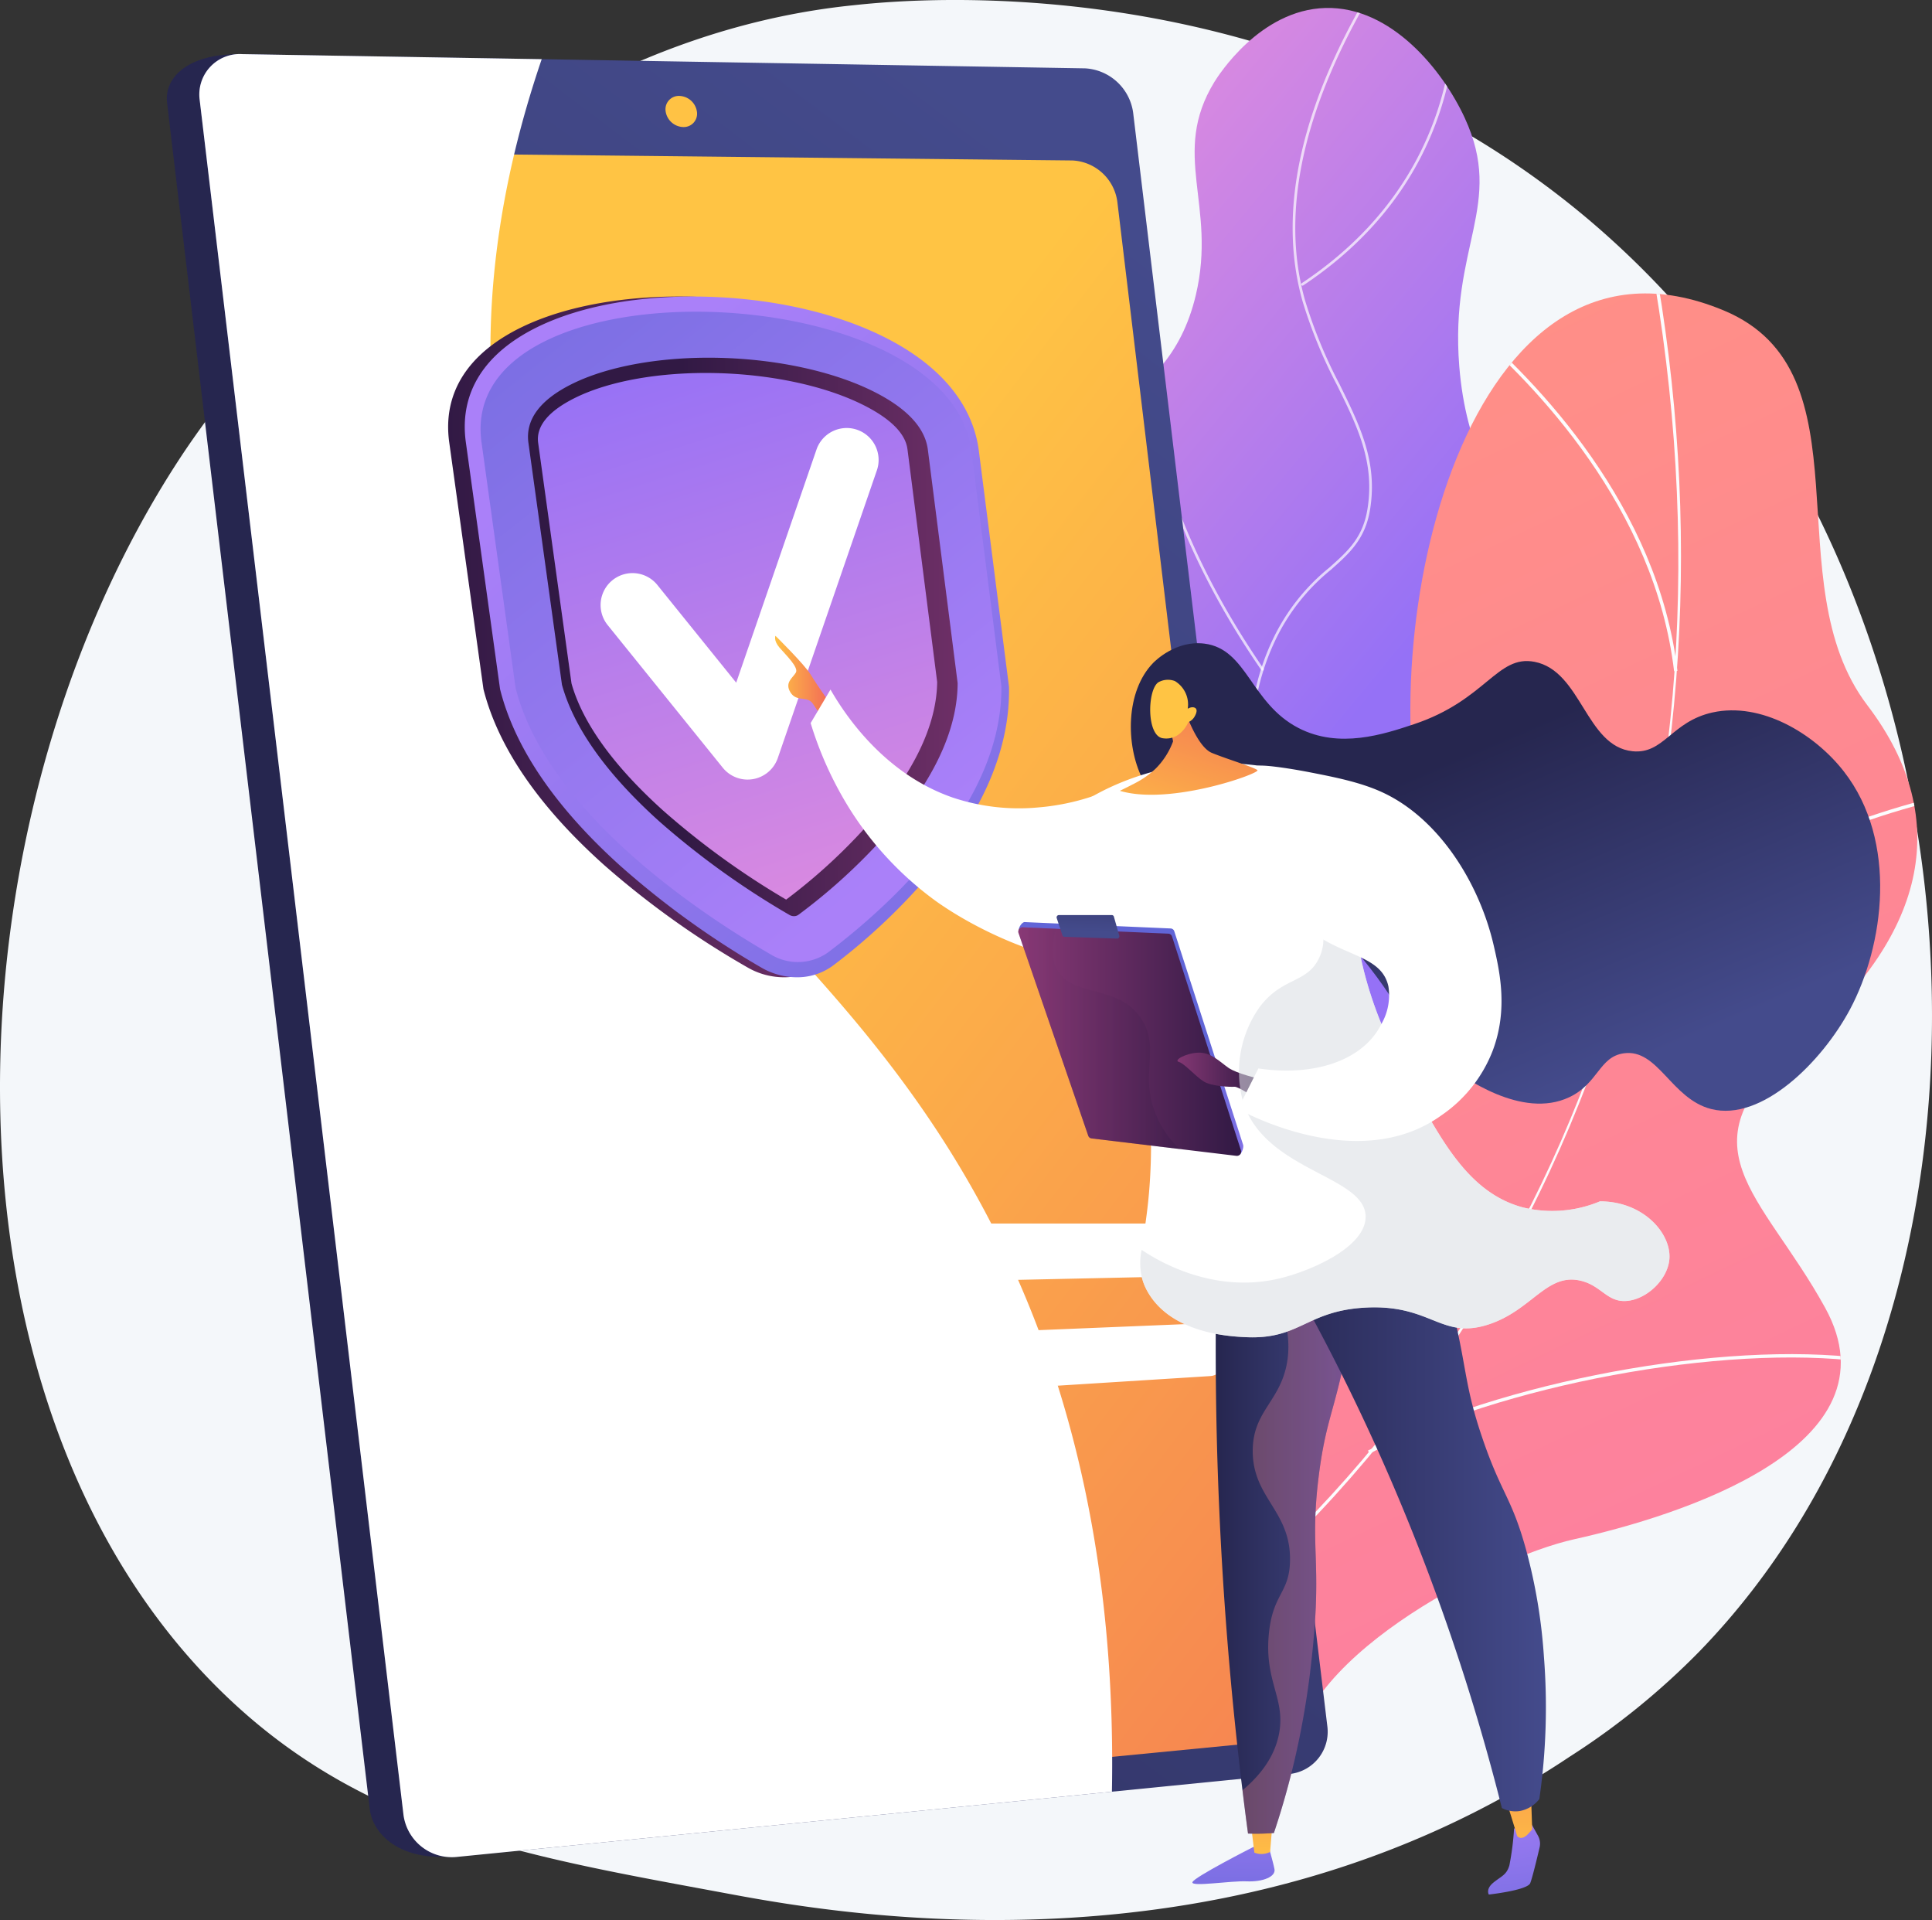 <svg xmlns="http://www.w3.org/2000/svg" xmlns:xlink="http://www.w3.org/1999/xlink" width="350.578" height="348.339" viewBox="0 0 350.578 348.339">
  <rect x="0" y="0" width="350.578" height="348.339" fill="#333333" stroke="none"/>
  <defs>
    <linearGradient id="linear-gradient" x1="0.179" y1="0.087" x2="0.489" y2="0.613" gradientUnits="objectBoundingBox">
      <stop offset="0.004" stop-color="#e38ddd"/>
      <stop offset="1" stop-color="#9571f6"/>
    </linearGradient>
    <linearGradient id="linear-gradient-2" x1="0.35" y1="0.056" x2="0.838" y2="1.85" gradientUnits="objectBoundingBox">
      <stop offset="0" stop-color="#ff9085"/>
      <stop offset="1" stop-color="#fb6fbb"/>
    </linearGradient>
    <clipPath id="clip-path">
      <path id="Path_32624" data-name="Path 32624" d="M1852.883,592.992c-9.492-10.891-6.371-32.6-.094-46.149,7.329-15.819,16.02-14.166,20.762-26.912,8.83-23.731-17.676-39.192-10.669-63.83,5.728-20.142,25.616-17.452,30.944-40.046,3.845-16.3-4.662-25.54,3.361-38.628.686-1.119,8.256-13.079,20.128-13.411,11.982-.336,21.339,11.371,25.291,19.926,7.306,15.815-2.762,23.223-.981,45.149,2.426,29.851,22.524,33.789,19.767,56.138-2.277,18.455-16.507,20.027-18.625,40.54-1.967,19.048,9.589,24.615,7.038,37.3C1943.937,592.26,1872.243,615.208,1852.883,592.992Z" transform="translate(-1846.869 -364.008)" fill="url(#linear-gradient)"/>
    </clipPath>
    <clipPath id="clip-path-2">
      <path id="Path_32631" data-name="Path 32631" d="M2086.4,1062.135c-2.867.174-9.257-1.975-10.692-3.222-9.549-8.3-28.436-22.676-30.173-35.936-.3-2.265,9.314-6.259,10.323-8.583,5.509-4.034,7.67-5.092,11.024-11.5,9.9-18.918-25.749-44.06,6.787-61.523,23.832-12.792,46.917-8.157,36.656-46.991s7.221-116.525,54.034-97.026c26.866,11.19,9.061,49.293,26.058,71.63,16.152,21.226,9.9,42.442-12.322,61.29s-6.842,27.123,4.668,48.029c13.825,25.113-26.459,37.743-45.555,41.987C2121.83,1023.706,2084.979,1042.784,2086.4,1062.135Z" transform="translate(-2045.528 -794.265)" fill="url(#linear-gradient-2)"/>
    </clipPath>
    <linearGradient id="linear-gradient-5" x1="0.491" y1="0.477" x2="0.209" y2="0.496" gradientUnits="objectBoundingBox">
      <stop offset="0" stop-color="#444b8c"/>
      <stop offset="0.996" stop-color="#26264f"/>
    </linearGradient>
    <linearGradient id="linear-gradient-6" x1="0.708" y1="0.034" x2="0.013" y2="1.514" xlink:href="#linear-gradient-5"/>
    <linearGradient id="linear-gradient-7" x1="0.39" y1="0.363" x2="1.101" y2="1.237" gradientUnits="objectBoundingBox">
      <stop offset="0" stop-color="#ffc444"/>
      <stop offset="0.996" stop-color="#f36f56"/>
    </linearGradient>
    <linearGradient id="linear-gradient-8" x1="1.226" y1="-1.493" x2="-27.992" y2="78.647" xlink:href="#linear-gradient-7"/>
    <linearGradient id="linear-gradient-9" y1="0.5" x2="1" y2="0.5" gradientUnits="objectBoundingBox">
      <stop offset="0" stop-color="#311944"/>
      <stop offset="1" stop-color="#893976"/>
    </linearGradient>
    <linearGradient id="linear-gradient-10" x1="0.464" y1="0.011" x2="1.433" y2="1.279" gradientUnits="objectBoundingBox">
      <stop offset="0" stop-color="#aa80f9"/>
      <stop offset="0.996" stop-color="#6165d7"/>
    </linearGradient>
    <linearGradient id="linear-gradient-11" x1="0.992" y1="0.744" x2="0.167" y2="-0.584" xlink:href="#linear-gradient-10"/>
    <linearGradient id="linear-gradient-12" x1="0.361" y1="0.482" x2="1.289" y2="0.482" xlink:href="#linear-gradient-9"/>
    <linearGradient id="linear-gradient-13" x1="1.03" y1="1.09" x2="0.728" y2="-0.158" xlink:href="#linear-gradient"/>
    <linearGradient id="linear-gradient-14" x1="5.426" y1="-2.425" x2="5.628" y2="2.65" xlink:href="#linear-gradient-10"/>
    <linearGradient id="linear-gradient-15" x1="19.342" y1="1.152" x2="19.206" y2="-5.073" xlink:href="#linear-gradient-7"/>
    <linearGradient id="linear-gradient-16" x1="8.273" y1="-1.495" x2="8.593" y2="1.478" xlink:href="#linear-gradient-10"/>
    <linearGradient id="linear-gradient-17" x1="13.88" y1="1.353" x2="13.784" y2="-3.033" xlink:href="#linear-gradient-7"/>
    <linearGradient id="linear-gradient-18" y1="0.5" x2="1" y2="0.5" gradientUnits="objectBoundingBox">
      <stop offset="0.004" stop-color="#26264f"/>
      <stop offset="1" stop-color="#444b8c"/>
    </linearGradient>
    <linearGradient id="linear-gradient-19" x1="0" y1="0.5" x2="1" y2="0.5" xlink:href="#linear-gradient-2"/>
    <linearGradient id="linear-gradient-21" x1="0.443" y1="0.229" x2="0.813" y2="0.772" xlink:href="#linear-gradient-18"/>
    <linearGradient id="linear-gradient-22" x1="0" y1="0.5" x2="1" y2="0.5" xlink:href="#linear-gradient-7"/>
    <linearGradient id="linear-gradient-23" x1="0.6" y1="0.342" x2="0.197" y2="0.984" gradientUnits="objectBoundingBox">
      <stop offset="0.004" stop-color="#6165d7"/>
      <stop offset="1" stop-color="#aa80f9"/>
    </linearGradient>
    <linearGradient id="linear-gradient-24" y1="0.5" x2="1" y2="0.5" gradientUnits="objectBoundingBox">
      <stop offset="0" stop-color="#893976"/>
      <stop offset="1" stop-color="#311944"/>
    </linearGradient>
    <linearGradient id="linear-gradient-25" x1="0.9" y1="-2.991" x2="0.477" y2="0.705" xlink:href="#linear-gradient-18"/>
    <linearGradient id="linear-gradient-28" x1="1.995" y1="2.273" x2="2.752" y2="0.613" xlink:href="#linear-gradient-7"/>
    <linearGradient id="linear-gradient-29" x1="5.009" y1="2.669" x2="8.983" y2="0.78" xlink:href="#linear-gradient-7"/>
  </defs>
  <g id="Group_46880" data-name="Group 46880" transform="translate(-434.289 -352.039)">
    <path id="Path_32617" data-name="Path 32617" d="M742.688,651.62a134.05,134.05,0,0,1-23.541,19.109c-60.969,40.709-130.662,28.976-152.21,24.965-34.764-6.471-64.11-11.035-89.323-33.814-57.292-51.761-54.506-159.739-10.727-226.627,5.191-7.931,48.9-72.726,118.747-81.856,1.708-.223,2.983-.351,4.1-.469,10.8-1.144,77.76-7.182,132.355,38.558a162.87,162.87,0,0,1,32.054,36.369C796.785,493.716,796.921,595.719,742.688,651.62Z" fill="#f4f7fa"/>
    <g id="Group_46867" data-name="Group 46867" transform="translate(604.336 353.479)">
      <g id="Group_46866" data-name="Group 46866" transform="translate(0 0)">
        <path id="Path_32618" data-name="Path 32618" d="M1852.883,592.992c-9.492-10.891-6.371-32.6-.094-46.149,7.329-15.819,16.02-14.166,20.762-26.912,8.83-23.731-17.676-39.192-10.669-63.83,5.728-20.142,25.616-17.452,30.944-40.046,3.845-16.3-4.662-25.54,3.361-38.628.686-1.119,8.256-13.079,20.128-13.411,11.982-.336,21.339,11.371,25.291,19.926,7.306,15.815-2.762,23.223-.981,45.149,2.426,29.851,22.524,33.789,19.767,56.138-2.277,18.455-16.507,20.027-18.625,40.54-1.967,19.048,9.589,24.615,7.038,37.3C1943.937,592.26,1872.243,615.208,1852.883,592.992Z" transform="translate(-1846.869 -364.008)" fill="url(#linear-gradient)"/>
        <g id="Group_46865" data-name="Group 46865" clip-path="url(#clip-path)">
          <g id="Group_46864" data-name="Group 46864" transform="translate(17.505 -14.513)">
            <path id="Path_32619" data-name="Path 32619" d="M2005.718,570.861a.24.24,0,0,1-.069-.47,85.148,85.148,0,0,0,32.422-18.023c8.81-7.851,17.919-15.969,20.331-28.2,1.824-9.25-1.27-15.231-5.187-22.8-3.816-7.377-8.566-16.557-9.763-31.732-.684-8.665-1.534-19.448,3.938-30.837a37.262,37.262,0,0,1,10.134-12.81c3.4-3.026,6.094-5.417,6.945-10.616,1.389-8.487-1.8-14.96-5.485-22.455a87.02,87.02,0,0,1-6.3-15.324c-4.686-16.613-.137-36.283,13.519-58.466a.24.24,0,1,1,.408.251c-13.582,22.064-18.113,41.606-13.465,58.084a86.7,86.7,0,0,0,6.27,15.243c3.725,7.569,6.943,14.106,5.528,22.745-.878,5.367-3.761,7.93-7.1,10.9A36.852,36.852,0,0,0,2047.823,439c-5.417,11.272-4.571,21.984-3.892,30.591,1.19,15.078,5.915,24.211,9.711,31.549,3.96,7.654,7.088,13.7,5.231,23.115-2.444,12.394-11.614,20.566-20.482,28.47a85.626,85.626,0,0,1-32.6,18.125A.24.24,0,0,1,2005.718,570.861Z" transform="translate(-2003.89 -309.91)" fill="#fff" opacity="0.7" style="mix-blend-mode: soft-light;isolation: isolate"/>
            <path id="Path_32620" data-name="Path 32620" d="M2177.792,864.783a.24.24,0,0,1-.2-.1c-14.353-20.87-19.259-38.2-20.847-49.059-1.724-11.788-.02-18.737,0-18.807a.24.24,0,0,1,.466.118c-.018.068-1.7,6.949.016,18.652,1.585,10.8,6.473,28.046,20.763,48.824a.24.24,0,0,1-.2.376Z" transform="translate(-2136.271 -730.04)" fill="#fff" opacity="0.7" style="mix-blend-mode: soft-light;isolation: isolate"/>
            <path id="Path_32621" data-name="Path 32621" d="M2336.968,1128.145a.24.24,0,0,1-.1-.457c12.119-5.792,22.083-13.28,29.616-22.253a71.14,71.14,0,0,0,13.354-24.192,67.961,67.961,0,0,0,3.133-27.419.24.24,0,1,1,.475-.069,68.455,68.455,0,0,1-3.144,27.613,71.612,71.612,0,0,1-13.442,24.365c-7.578,9.031-17.6,16.564-29.786,22.389A.242.242,0,0,1,2336.968,1128.145Z" transform="translate(-2295.263 -956.03)" fill="#fff" opacity="0.7" style="mix-blend-mode: soft-light;isolation: isolate"/>
            <path id="Path_32622" data-name="Path 32622" d="M2036.457,1686.763a.24.24,0,0,1-.12-.032c-25.136-14.543-35.743-32.438-40.215-44.889-4.849-13.5-3.73-23.708-3.718-23.81a.24.24,0,0,1,.477.056c-.012.1-1.117,10.215,3.7,23.617,4.447,12.368,15,30.147,39.995,44.61a.24.24,0,0,1-.12.448Z" transform="translate(-1992.284 -1452.374)" fill="#fff" opacity="0.7" style="mix-blend-mode: soft-light;isolation: isolate"/>
            <path id="Path_32623" data-name="Path 32623" d="M2395.843,308.341a.24.24,0,0,1-.133-.44c19.239-12.791,25.292-29.544,26.983-41.347a60.82,60.82,0,0,0-.952-22.8.24.24,0,1,1,.462-.132,61.3,61.3,0,0,1,.968,22.982c-1.7,11.905-7.8,28.8-27.2,41.7A.236.236,0,0,1,2395.843,308.341Z" transform="translate(-2347.051 -243.446)" fill="#fff" opacity="0.7" style="mix-blend-mode: soft-light;isolation: isolate"/>
          </g>
        </g>
      </g>
    </g>
    <g id="Group_46873" data-name="Group 46873" transform="translate(628.25 405.274)">
      <g id="Group_46872" data-name="Group 46872" transform="translate(0)">
        <g id="Group_46871" data-name="Group 46871">
          <path id="Path_32625" data-name="Path 32625" d="M2086.4,1062.135c-2.867.174-9.257-1.975-10.692-3.222-9.549-8.3-28.436-22.676-30.173-35.936-.3-2.265,9.314-6.259,10.323-8.583,5.509-4.034,7.67-5.092,11.024-11.5,9.9-18.918-25.749-44.06,6.787-61.523,23.832-12.792,46.917-8.157,36.656-46.991s7.221-116.525,54.034-97.026c26.866,11.19,9.061,49.293,26.058,71.63,16.152,21.226,9.9,42.442-12.322,61.29s-6.842,27.123,4.668,48.029c13.825,25.113-26.459,37.743-45.555,41.987C2121.83,1023.706,2084.979,1042.784,2086.4,1062.135Z" transform="translate(-2045.528 -794.265)" fill="url(#linear-gradient-2)"/>
          <g id="Group_46870" data-name="Group 46870" clip-path="url(#clip-path-2)">
            <g id="Group_46869" data-name="Group 46869" transform="translate(15.294 -6.851)">
              <g id="Group_46868" data-name="Group 46868">
                <path id="Path_32626" data-name="Path 32626" d="M2172.939,991.947l-.366-.489c75.313-56.377,109.016-151.329,90.156-253.995l.6-.111c8.938,48.656,5.9,97.436-8.79,141.066C2239.1,924.288,2210.881,963.545,2172.939,991.947Z" transform="translate(-2172.573 -737.353)" fill="#fcfdfe"/>
                <path id="Path_32627" data-name="Path 32627" d="M2586.26,2394.2c-25.521-3.282-65.727,4.191-89.625,16.659l-.282-.542c23.992-12.517,64.359-20.019,89.985-16.724Z" transform="translate(-2457.376 -2193.531)" fill="#fcfdfe"/>
                <path id="Path_32628" data-name="Path 32628" d="M2222.823,2101.8l-.487-.369c8.45-11.176,10.926-26.2,7.358-44.639-2.616-13.524-8.36-28.541-17.073-44.633l.537-.291c8.742,16.148,14.508,31.223,17.136,44.808C2233.9,2075.3,2231.382,2090.478,2222.823,2101.8Z" transform="translate(-2207.799 -1858.441)" fill="#fcfdfe"/>
                <path id="Path_32629" data-name="Path 32629" d="M2865.1,1587.677l-.506-.343c14.845-21.885,40.772-31.943,59.908-36.526l.143.594C2905.618,1555.961,2879.839,1565.954,2865.1,1587.677Z" transform="translate(-2781.293 -1452.885)" fill="#fcfdfe"/>
                <path id="Path_32630" data-name="Path 32630" d="M2682.031,900.774l-.607.071c-3.471-29.589-25.186-52.092-37.821-62.872l.4-.465C2656.7,848.347,2678.536,870.978,2682.031,900.774Z" transform="translate(-2586.901 -825.451)" fill="#fcfdfe"/>
              </g>
            </g>
          </g>
        </g>
      </g>
    </g>
    <g id="Group_46876" data-name="Group 46876" transform="translate(464.561 361.857)">
      <path id="Path_32632" data-name="Path 32632" d="M854.538,444.919l35.031,291.168a7.672,7.672,0,0,1-6.7,8.7L736.963,760.8c-8.938.556-13.832-4.01-14.384-8.653L685.8,442.59c-.548-4.616,3.837-8.8,12.813-8.8l147.235,3.1A9.281,9.281,0,0,1,854.538,444.919Z" transform="translate(-685.756 -433.77)" fill="url(#linear-gradient-5)"/>
      <path id="Path_32633" data-name="Path 32633" d="M904.223,444.251l35.223,292.624a7.708,7.708,0,0,1-6.722,8.742l-151.265,15.06a8.843,8.843,0,0,1-9.643-7.625l-36.985-311.16a7.34,7.34,0,0,1,7.726-8.289L895.5,436.185A9.324,9.324,0,0,1,904.223,444.251Z" transform="translate(-728.873 -433.603)" fill="url(#linear-gradient-6)"/>
      <path id="Path_32634" data-name="Path 32634" d="M955.964,590.195l32.647,271.32a7.188,7.188,0,0,1-6.294,8.153L840.058,883.5a8.247,8.247,0,0,1-8.965-7.117L796.914,588.94a6.876,6.876,0,0,1,7.173-7.77L947.806,582.7A8.652,8.652,0,0,1,955.964,590.195Z" transform="translate(-783.485 -563.406)" fill="url(#linear-gradient-7)"/>
      <path id="Path_32635" data-name="Path 32635" d="M1443.184,499.472a2.42,2.42,0,0,1-2.5,2.785,3.336,3.336,0,0,1-3.18-2.862,2.421,2.421,0,0,1,2.5-2.785A3.336,3.336,0,0,1,1443.184,499.472Z" transform="translate(-1346.992 -489.026)" fill="url(#linear-gradient-8)"/>
      <g id="Group_46874" data-name="Group 46874" transform="translate(5.901)" style="mix-blend-mode: soft-light;isolation: isolate">
        <path id="Path_32636" data-name="Path 32636" d="M876.758,642.52c-29.124-53.845-72.63-69.963-85.729-125.456-7.08-30-2.256-58.707,5.869-82.542l-54.339-.917a7.339,7.339,0,0,0-7.726,8.289l36.985,311.16a8.843,8.843,0,0,0,9.643,7.625l118.909-11.839C901.248,700.592,889.74,666.521,876.758,642.52Z" transform="translate(-734.775 -433.603)" fill="#fff"/>
      </g>
      <g id="Group_46875" data-name="Group 46875" transform="translate(46.005 212.156)" style="mix-blend-mode: soft-light;isolation: isolate">
        <path id="Path_32637" data-name="Path 32637" d="M1206.17,2195.992h-133.08a5.058,5.058,0,0,0-5.059,6.266h0a7.637,7.637,0,0,0,7.337,6.133l132.555-2.858c1.992-.043,3.2-2.2,2.725-4.809h0C1210.167,2198.11,1208.17,2195.992,1206.17,2195.992Z" transform="translate(-1067.924 -2195.992)" fill="#fff"/>
        <path id="Path_32638" data-name="Path 32638" d="M1241.486,2346.656l-132.082,5.434a5.3,5.3,0,0,0-5.012,6.52,7.243,7.243,0,0,0,7.29,5.879l131.557-8.292c1.977-.125,3.178-2.343,2.7-4.956S1243.471,2346.575,1241.486,2346.656Z" transform="translate(-1099.908 -2328.517)" fill="#fff"/>
      </g>
    </g>
    <g id="Group_46877" data-name="Group 46877" transform="translate(515.613 405.833)">
      <path id="Path_32639" data-name="Path 32639" d="M1171.1,922.414a13.237,13.237,0,0,1-6.991-1.817,158.559,158.559,0,0,1-25.914-18.5c-11.794-10.543-19.191-21.259-21.9-31.782l-.042-.165-6.228-44.9c-1.181-8.874,3.423-16.078,13.235-20.811,8.107-3.911,19.283-5.848,31.411-5.484,11.987.36,23.375,2.923,32.121,7.2,10.4,5.078,16.445,12.214,17.571,20.675l5.477,42.9,0,.158c.147,10.077-3.961,20.493-12.268,31.027a112.143,112.143,0,0,1-20.065,19.292A11.115,11.115,0,0,1,1171.1,922.414Z" transform="translate(-1109.848 -798.91)" fill="url(#linear-gradient-9)"/>
      <path id="Path_32640" data-name="Path 32640" d="M1195.415,922.414a12.945,12.945,0,0,1-6.9-1.817,156.878,156.878,0,0,1-25.6-18.5c-11.657-10.543-18.974-21.259-21.663-31.782l-.042-.165-6.224-44.9c-1.181-8.874,3.349-16.078,13.023-20.811,7.993-3.911,19.018-5.848,30.987-5.484,11.829.36,23.072,2.923,31.709,7.2,10.267,5.078,16.249,12.214,17.375,20.675l5.48,42.9,0,.158c.163,10.077-3.872,20.493-12.052,31.027a111.012,111.012,0,0,1-19.766,19.292A10.859,10.859,0,0,1,1195.415,922.414Z" transform="translate(-1131.793 -798.91)" fill="url(#linear-gradient-10)"/>
      <path id="Path_32641" data-name="Path 32641" d="M1158.864,845.435l6.2,44.676c5.859,22.795,34.054,41.25,46.2,48.262a9.469,9.469,0,0,0,10.467-.294c9.976-7.517,31.789-26.442,31.473-48.358l-5.462-42.786C1243.513,815.189,1154.453,812.287,1158.864,845.435Z" transform="translate(-1152.824 -819.064)" fill="url(#linear-gradient-11)"/>
      <path id="Path_32642" data-name="Path 32642" d="M1278.486,992.439a1.632,1.632,0,0,1-.861-.229,148.138,148.138,0,0,1-23.605-16.96c-9.552-8.6-15.513-16.953-17.67-24.8l-6.092-43.936c-.551-4.216,2.176-7.824,8.077-10.71,6.588-3.223,16.327-4.914,26.674-4.659,10.243.252,20.2,2.391,27.364,5.852,6.336,3.061,9.813,6.67,10.364,10.74l5.413,42.415c-.027,7.6-3.49,15.784-10.336,24.392a104.808,104.808,0,0,1-18.534,17.629A1.381,1.381,0,0,1,1278.486,992.439Z" transform="translate(-1215.702 -880.017)" fill="url(#linear-gradient-12)"/>
      <path id="Path_32643" data-name="Path 32643" d="M1290.148,1009.7a144.088,144.088,0,0,1-22.334-16.165c-8.979-8.093-14.585-15.86-16.616-23.046l-6.056-43.681c-.394-3.014,1.9-5.779,6.8-8.186,6.239-3.063,15.548-4.677,25.494-4.445,9.851.229,19.376,2.248,26.173,5.524,5.281,2.545,8.151,5.321,8.548,8.261l5.393,42.259c-.081,6.972-3.38,14.6-9.844,22.707A101.784,101.784,0,0,1,1290.148,1009.7Z" transform="translate(-1228.817 -900.284)" fill="url(#linear-gradient-13)"/>
      <path id="Path_32644" data-name="Path 32644" d="M1365.951,1060.242a5.794,5.794,0,0,1-4.508-2.155l-20.931-25.932a5.794,5.794,0,0,1,9.016-7.278l14.354,17.785,14.6-42.383a5.794,5.794,0,0,1,10.955,3.773l-18.008,52.282a5.795,5.795,0,0,1-5.478,3.907Z" transform="translate(-1311.615 -972.601)" fill="#fff"/>
    </g>
    <g id="Group_46879" data-name="Group 46879" transform="translate(574.928 467.388)">
      <path id="Path_32645" data-name="Path 32645" d="M2242.655,3129.679s-10.8,5.49-10.979,6.365,6.947-.294,9.855-.167,5.3-.834,5.037-2.212-1.281-4.841-1.281-4.841Z" transform="translate(-2155.942 -2909.905)" fill="url(#linear-gradient-14)"/>
      <path id="Path_32646" data-name="Path 32646" d="M2319.619,3094.164l.657,5.438a3.441,3.441,0,0,0,2.859-.124l.49-5.964Z" transform="translate(-2233.301 -2878.844)" fill="url(#linear-gradient-15)"/>
      <path id="Path_32647" data-name="Path 32647" d="M2685.226,3100l1.257,2.255a2.965,2.965,0,0,1,.287,2.109c-.439,1.875-1.317,5.53-1.7,6.483-.521,1.3-7.512,2.069-7.512,2.069s-.624-.981.828-2.166,2.385-1.371,2.9-3.119a50.821,50.821,0,0,0,.854-6.693Z" transform="translate(-2548.035 -2884.549)" fill="url(#linear-gradient-16)"/>
      <path id="Path_32648" data-name="Path 32648" d="M2698.777,3047.657c.459.409,2.7,8.029,2.7,8.029s.727,1.039,2.107-.495.625-.688.625-.688l-.259-7.494Z" transform="translate(-2566.816 -2837.938)" fill="url(#linear-gradient-17)"/>
      <path id="Path_32649" data-name="Path 32649" d="M2267.257,2136.135c-.57,16.221-.593,33.845.242,52.673.94,21.2,2.829,40.8,5.209,58.56.885.032,1.815.037,2.786.007.656-.021,1.292-.056,1.906-.1a146.649,146.649,0,0,0,4-14.312,152.339,152.339,0,0,0,2.795-16.759c2.08-18.373-.357-19.976,1.331-33.592,1.5-12.06,3.622-12.53,6.118-29.652,2.708-18.577.692-21.364-.288-22.37C2287.182,2126.3,2277.379,2129.217,2267.257,2136.135Z" transform="translate(-2186.883 -2030.068)" fill="url(#linear-gradient-18)"/>
      <path id="Path_32650" data-name="Path 32650" d="M2304.571,2130.6c-3.981-4.088-13.085-1.613-22.7,4.626,11.062,13.363,12.268,22.031,10.941,27.655-1.5,6.357-6.055,8.188-6.038,15.139.021,8.542,6.917,10.8,6.77,19.844-.1,5.977-3.127,5.915-3.842,13.3-.846,8.735,3.111,11.745,1.83,18.207-.552,2.78-2.126,6.414-6.61,10.156.323,2.654.655,5.281,1,7.859.884.031,1.814.036,2.786.006.656-.02,1.292-.056,1.906-.1a146.7,146.7,0,0,0,4-14.312,152.319,152.319,0,0,0,2.794-16.759c2.08-18.373-.357-19.976,1.331-33.592,1.5-12.059,3.621-12.531,6.117-29.652C2307.567,2134.4,2305.551,2131.609,2304.571,2130.6Z" transform="translate(-2200.096 -2030.085)" opacity="0.3" fill="url(#linear-gradient-19)" style="mix-blend-mode: multiply;isolation: isolate"/>
      <path id="Path_32651" data-name="Path 32651" d="M2327.164,2123.317a378.731,378.731,0,0,1,28.986,58.187,393.494,393.494,0,0,1,15.676,48.689,5.289,5.289,0,0,0,3.188.553,5.834,5.834,0,0,0,3.612-2.182,117.141,117.141,0,0,0,.828-25.865,98.652,98.652,0,0,0-3.253-19.441c-2.629-9.483-4.437-10.016-7.868-20.049-3.561-10.413-2.7-13.012-6.108-26.043a185.359,185.359,0,0,0-7.615-22.85Z" transform="translate(-2239.938 -2017.522)" fill="url(#linear-gradient-18)"/>
      <path id="Path_32652" data-name="Path 32652" d="M2159.012,1358.17c-10.517-6.869-15.024-6.077-18.073-12.246-3.015-6.1-3.009-15.784,1.982-20.913.366-.377,4.167-4.162,9.312-3.513,7.78.981,8.353,10.81,17.08,15.313,7.395,3.816,15.458,1.132,20.916-.684,13.141-4.373,15.093-12.646,21.906-11.328,8.538,1.652,9.293,15.38,17.8,16.226,5.685.565,7.039-5.4,14.513-7.041,8.782-1.93,18.419,3.776,23.823,10.715,9.878,12.683,7.276,31.613,1.1,43.169-5.078,9.493-16,20.413-25.192,18.063-7.265-1.856-9.631-11.015-15.882-10.1-4.444.648-4.6,5.476-9.858,7.96-8.626,4.08-19.275-3.7-22.18-5.818-8.28-6.046-6.961-9.913-17.637-22.034C2174.4,1371.148,2168.325,1364.252,2159.012,1358.17Z" transform="translate(-2074.321 -1320.078)" fill="url(#linear-gradient-21)"/>
      <path id="Path_32653" data-name="Path 32653" d="M1611.941,1321.624s-1.777-2.487-2.9-4.335-6.392-7.04-6.392-7.04-.4.824.732,2.142,3.518,3.578,2.97,4.533-2.092,1.8-.978,3.6,3.051.572,4.042,2.02,2,3.027,2,3.027Z" transform="translate(-1602.574 -1310.249)" fill="url(#linear-gradient-22)"/>
      <path id="Path_32654" data-name="Path 32654" d="M1659.863,1391.26l-3.6,6.083a65.318,65.318,0,0,0,7.168,15.708,60.381,60.381,0,0,0,15.543,16.577c11.879,8.459,33.521,16.352,39.856,7.35,5.653-8.033-3.471-25.837-5.152-29.034a41.9,41.9,0,0,1-16.172,4.707,37.9,37.9,0,0,1-15.385-1.77C1669.349,1406.491,1662.257,1395.417,1659.863,1391.26Z" transform="translate(-1649.804 -1381.508)" fill="#fff"/>
      <path id="Path_32655" data-name="Path 32655" d="M2017.866,1515.909c.6,3,9.941,1.393,11.869,6.845,1.035,2.926-1.162,4.784-1.254,9.753-.1,5.563,2.548,8.722,4.582,13.1,2.979,6.41,2.99,12.693,3.012,25.258.031,17.887-3.924,21.484-.547,27.249,4.394,7.5,14.947,7.983,17.8,8.113,9.754.443,10.911-4.739,21.5-5.357,12.088-.707,13.809,5.863,22.454,3.061,7.9-2.56,10.554-9.37,16.7-7.96,3.843.881,4.862,4.013,8.489,3.674,3.643-.341,7.41-3.952,7.667-7.655.319-4.6-4.712-10.4-12.6-10.409a22.4,22.4,0,0,1-14.1,1.072c-9.463-2.594-14.385-11.591-19.852-21.584-3.782-6.913-10.733-19.619-10.816-36.28-.034-6.871,1.127-8.881-.548-12.553-5.438-11.925-26.537-10.146-28.324-9.973C2029.52,1503.648,2017.144,1512.282,2017.866,1515.909Z" transform="translate(-1967.847 -1478.979)" fill="#fff"/>
      <g id="Group_46878" data-name="Group 46878" transform="translate(44.151 50.666)">
        <path id="Path_32656" data-name="Path 32656" d="M1970.988,1741.7l26.5,1.156a.727.727,0,0,1,.645.528l12.484,38.722c.179.555-.382,1.945-.907,1.882l-26.2-3.985a.733.733,0,0,1-.591-.508l-12.989-36.143C1969.746,1742.812,1970.475,1741.673,1970.988,1741.7Z" transform="translate(-1969.833 -1740.424)" fill="url(#linear-gradient-23)"/>
        <path id="Path_32657" data-name="Path 32657" d="M1970.083,1749.566l26.5,1.156a.728.728,0,0,1,.645.527l12.484,38.722a.78.78,0,0,1-.749,1.066l-26.36-3.169a.732.732,0,0,1-.591-.508l-12.626-36.71A.789.789,0,0,1,1970.083,1749.566Z" transform="translate(-1969.339 -1747.347)" fill="url(#linear-gradient-24)"/>
        <path id="Path_32658" data-name="Path 32658" d="M2028.076,1734.795l-1.021-3.087a.423.423,0,0,1,.358-.575h9.646a.389.389,0,0,1,.364.3l.97,3.414a.419.419,0,0,1-.375.556l-9.6-.328A.388.388,0,0,1,2028.076,1734.795Z" transform="translate(-2020.085 -1731.133)" fill="url(#linear-gradient-25)"/>
        <path id="Path_32659" data-name="Path 32659" d="M1993.643,1781.667c-1.721-6.241,1.112-10.305-1.78-15.155-4.09-6.86-12.876-3.957-15.608-9.492-.737-1.493-1.089-3.717-.1-7.187l-6.077-.265a.788.788,0,0,0-.695,1.085l12.626,36.71a.732.732,0,0,0,.591.508l16.02,1.927A17.879,17.879,0,0,1,1993.643,1781.667Z" transform="translate(-1969.339 -1747.349)" opacity="0.3" fill="url(#linear-gradient-24)" style="mix-blend-mode: multiply;isolation: isolate"/>
      </g>
      <path id="Path_32660" data-name="Path 32660" d="M2223.933,1943.2s-4-.891-5.549-1.977-3.183-2.834-5.46-2.739-4.568,1.39-3.516,1.687,3.017,2.63,4.518,3.548,4.931,1,5.57.951,3.16,1.646,3.16,1.646Z" transform="translate(-2136.126 -1862.855)" fill="url(#linear-gradient-24)"/>
      <path id="Path_32661" data-name="Path 32661" d="M2236.416,1643.821a22.4,22.4,0,0,1-14.1,1.072c-9.464-2.594-14.386-11.591-19.853-21.584-3.782-6.913-10.733-19.619-10.816-36.28-.034-6.871,1.127-8.881-.547-12.553a12.8,12.8,0,0,0-.918-1.647c-4.131,3.122-5.733,6.249-6.2,8.994-1.139,6.682,4.234,12.146,1.438,17.911-2.218,4.573-6.586,3.379-10.679,8.726a20.336,20.336,0,0,0-3.185,16.97c3.708,12.988,22.421,13.634,22.331,21.239-.065,5.484-9.847,9.731-15.458,11.1-12.494,3.056-22.887-3.6-25.184-5.146a11.262,11.262,0,0,0,.107,5.24,9.82,9.82,0,0,0,1.058,2.488c4.394,7.5,14.947,7.983,17.8,8.113,9.754.443,10.911-4.739,21.5-5.358,12.088-.707,13.809,5.863,22.454,3.061,7.9-2.56,10.554-9.37,16.7-7.96,3.843.881,4.862,4.013,8.488,3.674,3.644-.341,7.41-3.952,7.667-7.654C2249.33,1649.628,2244.3,1643.83,2236.416,1643.821Z" transform="translate(-2086.723 -1541.219)" fill="#d9dde3" opacity="0.57"/>
      <path id="Path_32662" data-name="Path 32662" d="M2304.128,1560.815l-3.7,7.348c1.9,1.041,22.21,11.785,36.932,1.148a25.212,25.212,0,0,0,9.265-11.655c2.874-7.544,1.262-14.558.216-19.114-2.589-11.277-9.91-23.107-20.3-27.86-3.967-1.816-8.678-2.734-13.109-3.6-3.758-.733-9.663-1.631-9.789-.995-.061.31,1.311.707,2.264,1.31,5.853,3.7-1.578,18.989,5.3,26.321,6.589,7.023,15.142,5.863,16.52,12.228a10.421,10.421,0,0,1-1.277,6.807C2323.16,1559.371,2314.286,1562.333,2304.128,1560.815Z" transform="translate(-2216.424 -1482.324)" fill="#fff"/>
      <path id="Path_32663" data-name="Path 32663" d="M2133.685,1412.324s2.385,7.753,5.356,8.961,7.667,2.592,8.257,3.13-15.783,6.48-24.963,3.745h0c2.616-1.28,3.315-1.689,3.315-1.689a15.665,15.665,0,0,0,3.224-2.381,13.687,13.687,0,0,0,3.115-4.9l-.858-4.4Z" transform="translate(-2059.766 -1400.036)" fill="url(#linear-gradient-28)"/>
      <path id="Path_32664" data-name="Path 32664" d="M2175,1384.235s-1.383,3.436-4.662,2.909c-2.936-.472-2.786-8.729-.792-10.134a3.539,3.539,0,0,1,3.017-.237,4.965,4.965,0,0,1,2.333,5.021c.647-.385,1.292-.324,1.515.021.284.438-.176,1.234-.28,1.415A2.414,2.414,0,0,1,2175,1384.235Z" transform="translate(-2100.01 -1368.563)" fill="url(#linear-gradient-29)"/>
    </g>
  </g>
</svg>

